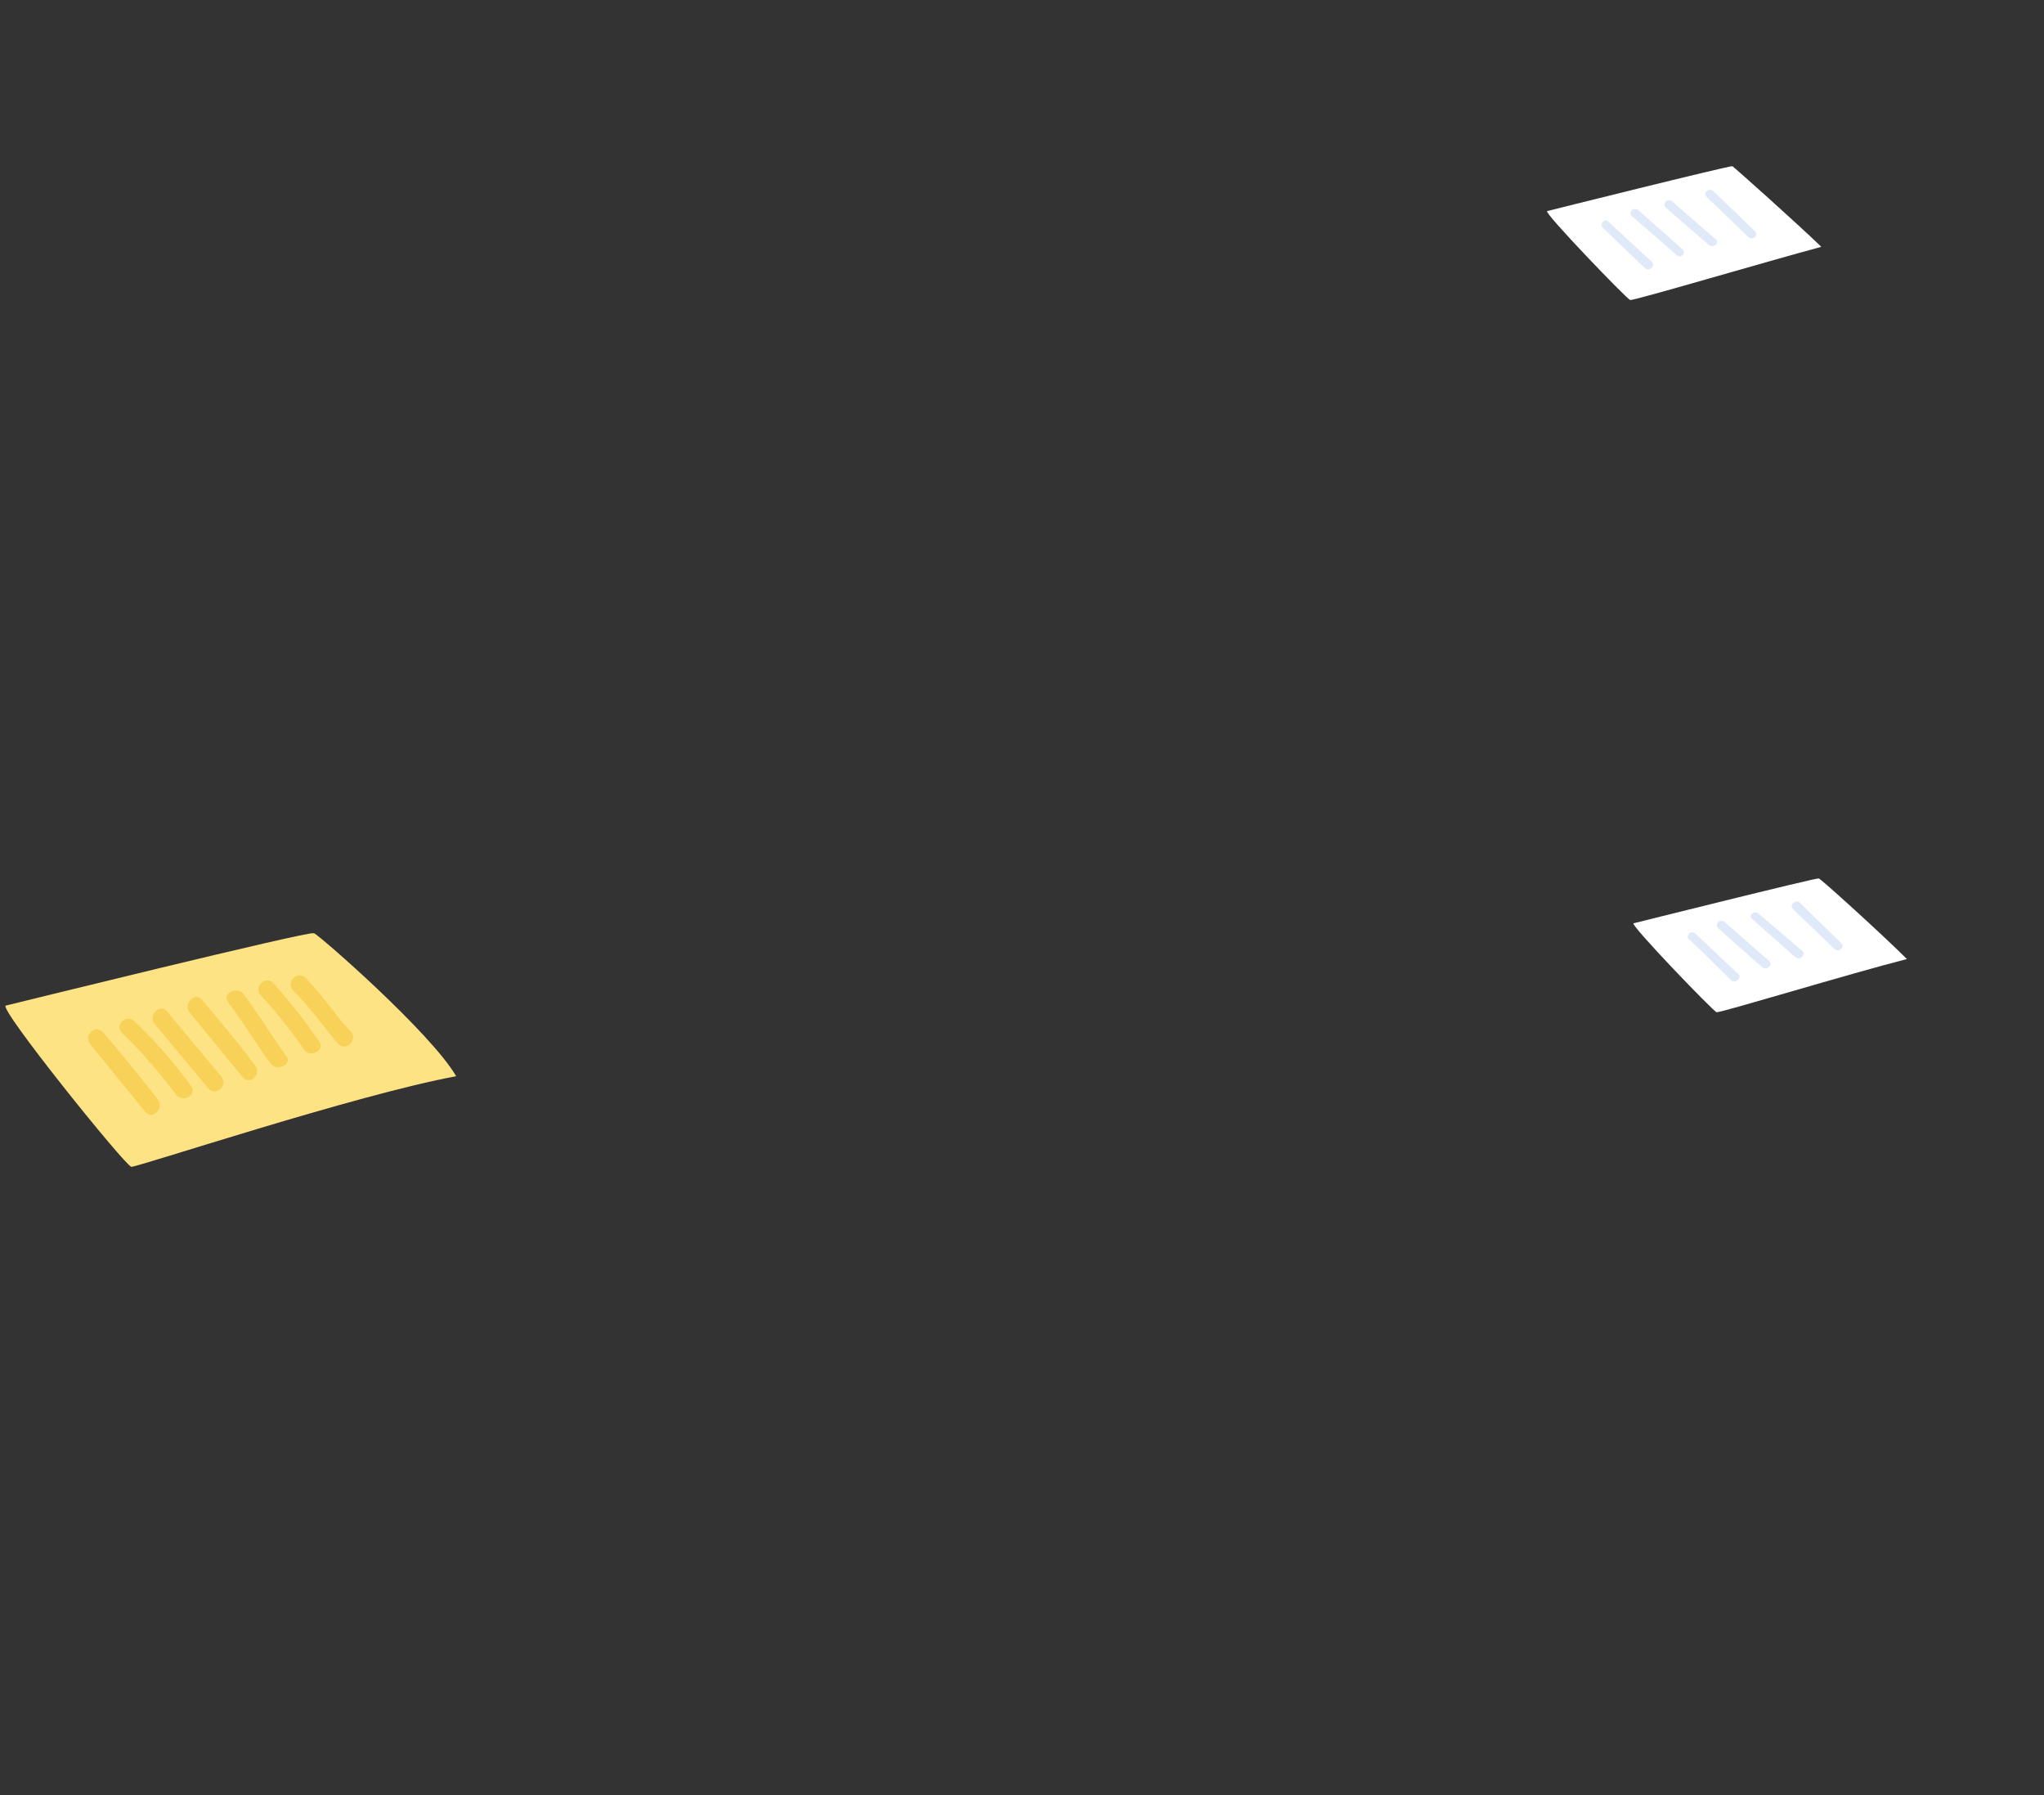 <svg width="246" height="216" fill="none" xmlns="http://www.w3.org/2000/svg">
  <rect width="100%" height="100%" fill="#333333" stroke="none"/>
  <path d="M37.8 112.3c.6.2 14.1 12 17.1 17.2-12 2.2-38.5 11-39.1 10.9C15 140.2-.3 121.2.7 121c0 0 36.5-9 37-8.7z" fill="#FDE384"/>
  <path d="M10.9 125.7l6.6 8.1c.8 1 2.3-.4 1.5-1.5a255 255 0 00-6.6-8.1c-1-1-2.4.4-1.5 1.5zM14.7 124.3c2.4 2.3 4.5 4.8 6.5 7.4.8 1.1 2.6 0 1.8-1-2-2.8-4.3-5.4-6.8-7.8-1-1-2.5.5-1.5 1.4zM18.6 123.2l6.5 7.8c1 1 2.4-.5 1.5-1.5l-6.5-7.8c-.8-1-2.3.4-1.5 1.5zM27.5 120.7c1.8 2.3 3.3 4.9 5.1 7.3.8 1 2.7 0 1.8-1-1.8-2.5-3.3-5-5.1-7.4-.8-1-2.7 0-1.8 1zM22.8 121.8l6.4 7.8c.9 1.1 2.3-.4 1.5-1.4-2-2.7-4.2-5.3-6.4-7.9-.8-1-2.3.5-1.5 1.5zM31.4 119.8c1.9 2 3.6 4.2 5.2 6.5.8 1.1 2.6 0 1.8-1a70.2 70.2 0 00-5.5-7c-1-1-2.4.5-1.5 1.5zM35.3 119.2c2 2 3.6 4.3 5.4 6.4 1 1 2.4-.5 1.5-1.5-1.9-2-3.4-4.4-5.4-6.4-1-1-2.5.5-1.5 1.5z" fill="#F8D258"/>
  <path d="M208.5 20c.3.2 7.7 6.8 10.7 9.7-6.7 1.8-22.6 6.5-23 6.4-.3 0-10.5-10.6-10-10.7 0 0 22-5.5 22.3-5.4z" fill="#fff"/>
  <path d="M192.9 27.4l5.1 4.9c.5.4 1.3-.3.8-.8l-5.2-4.8c-.4-.5-1.2.2-.7.7zM196.4 26l5.4 4.7c.5.5 1.2-.3.7-.7l-5.3-4.7c-.6-.5-1.3.3-.8.7zM200.5 25l5.2 4.5c.5.4 1.3-.3.8-.7l-5.3-4.6c-.5-.4-1.2.3-.7.8zM205.4 23.7l5 4.8c.6.5 1.3-.2.8-.7l-5-4.8c-.5-.5-1.3.2-.8.7z" fill="#E0E9F8"/>
  <path d="M218.9 105.7c.3.1 7.6 6.7 10.6 9.7-6.7 1.7-22.5 6.5-22.9 6.4-.3 0-10.5-10.6-10-10.7 0 0 22-5.5 22.3-5.4z" fill="#fff"/>
  <path d="M203.3 113l5.1 5c.5.4 1.3-.4.8-.8l-5.2-4.9c-.5-.4-1.2.3-.7.8zM206.8 111.7l5.3 4.7c.6.4 1.3-.3.8-.8l-5.4-4.7c-.5-.4-1.2.3-.7.8zM210.9 110.6l5.2 4.6c.5.4 1.3-.3.8-.8l-5.3-4.5c-.5-.4-1.3.3-.7.7zM215.8 109.4l5 4.8c.5.5 1.3-.3.8-.7l-5-4.9c-.5-.4-1.3.3-.8.8z" fill="#E0E9F8"/>
</svg>
